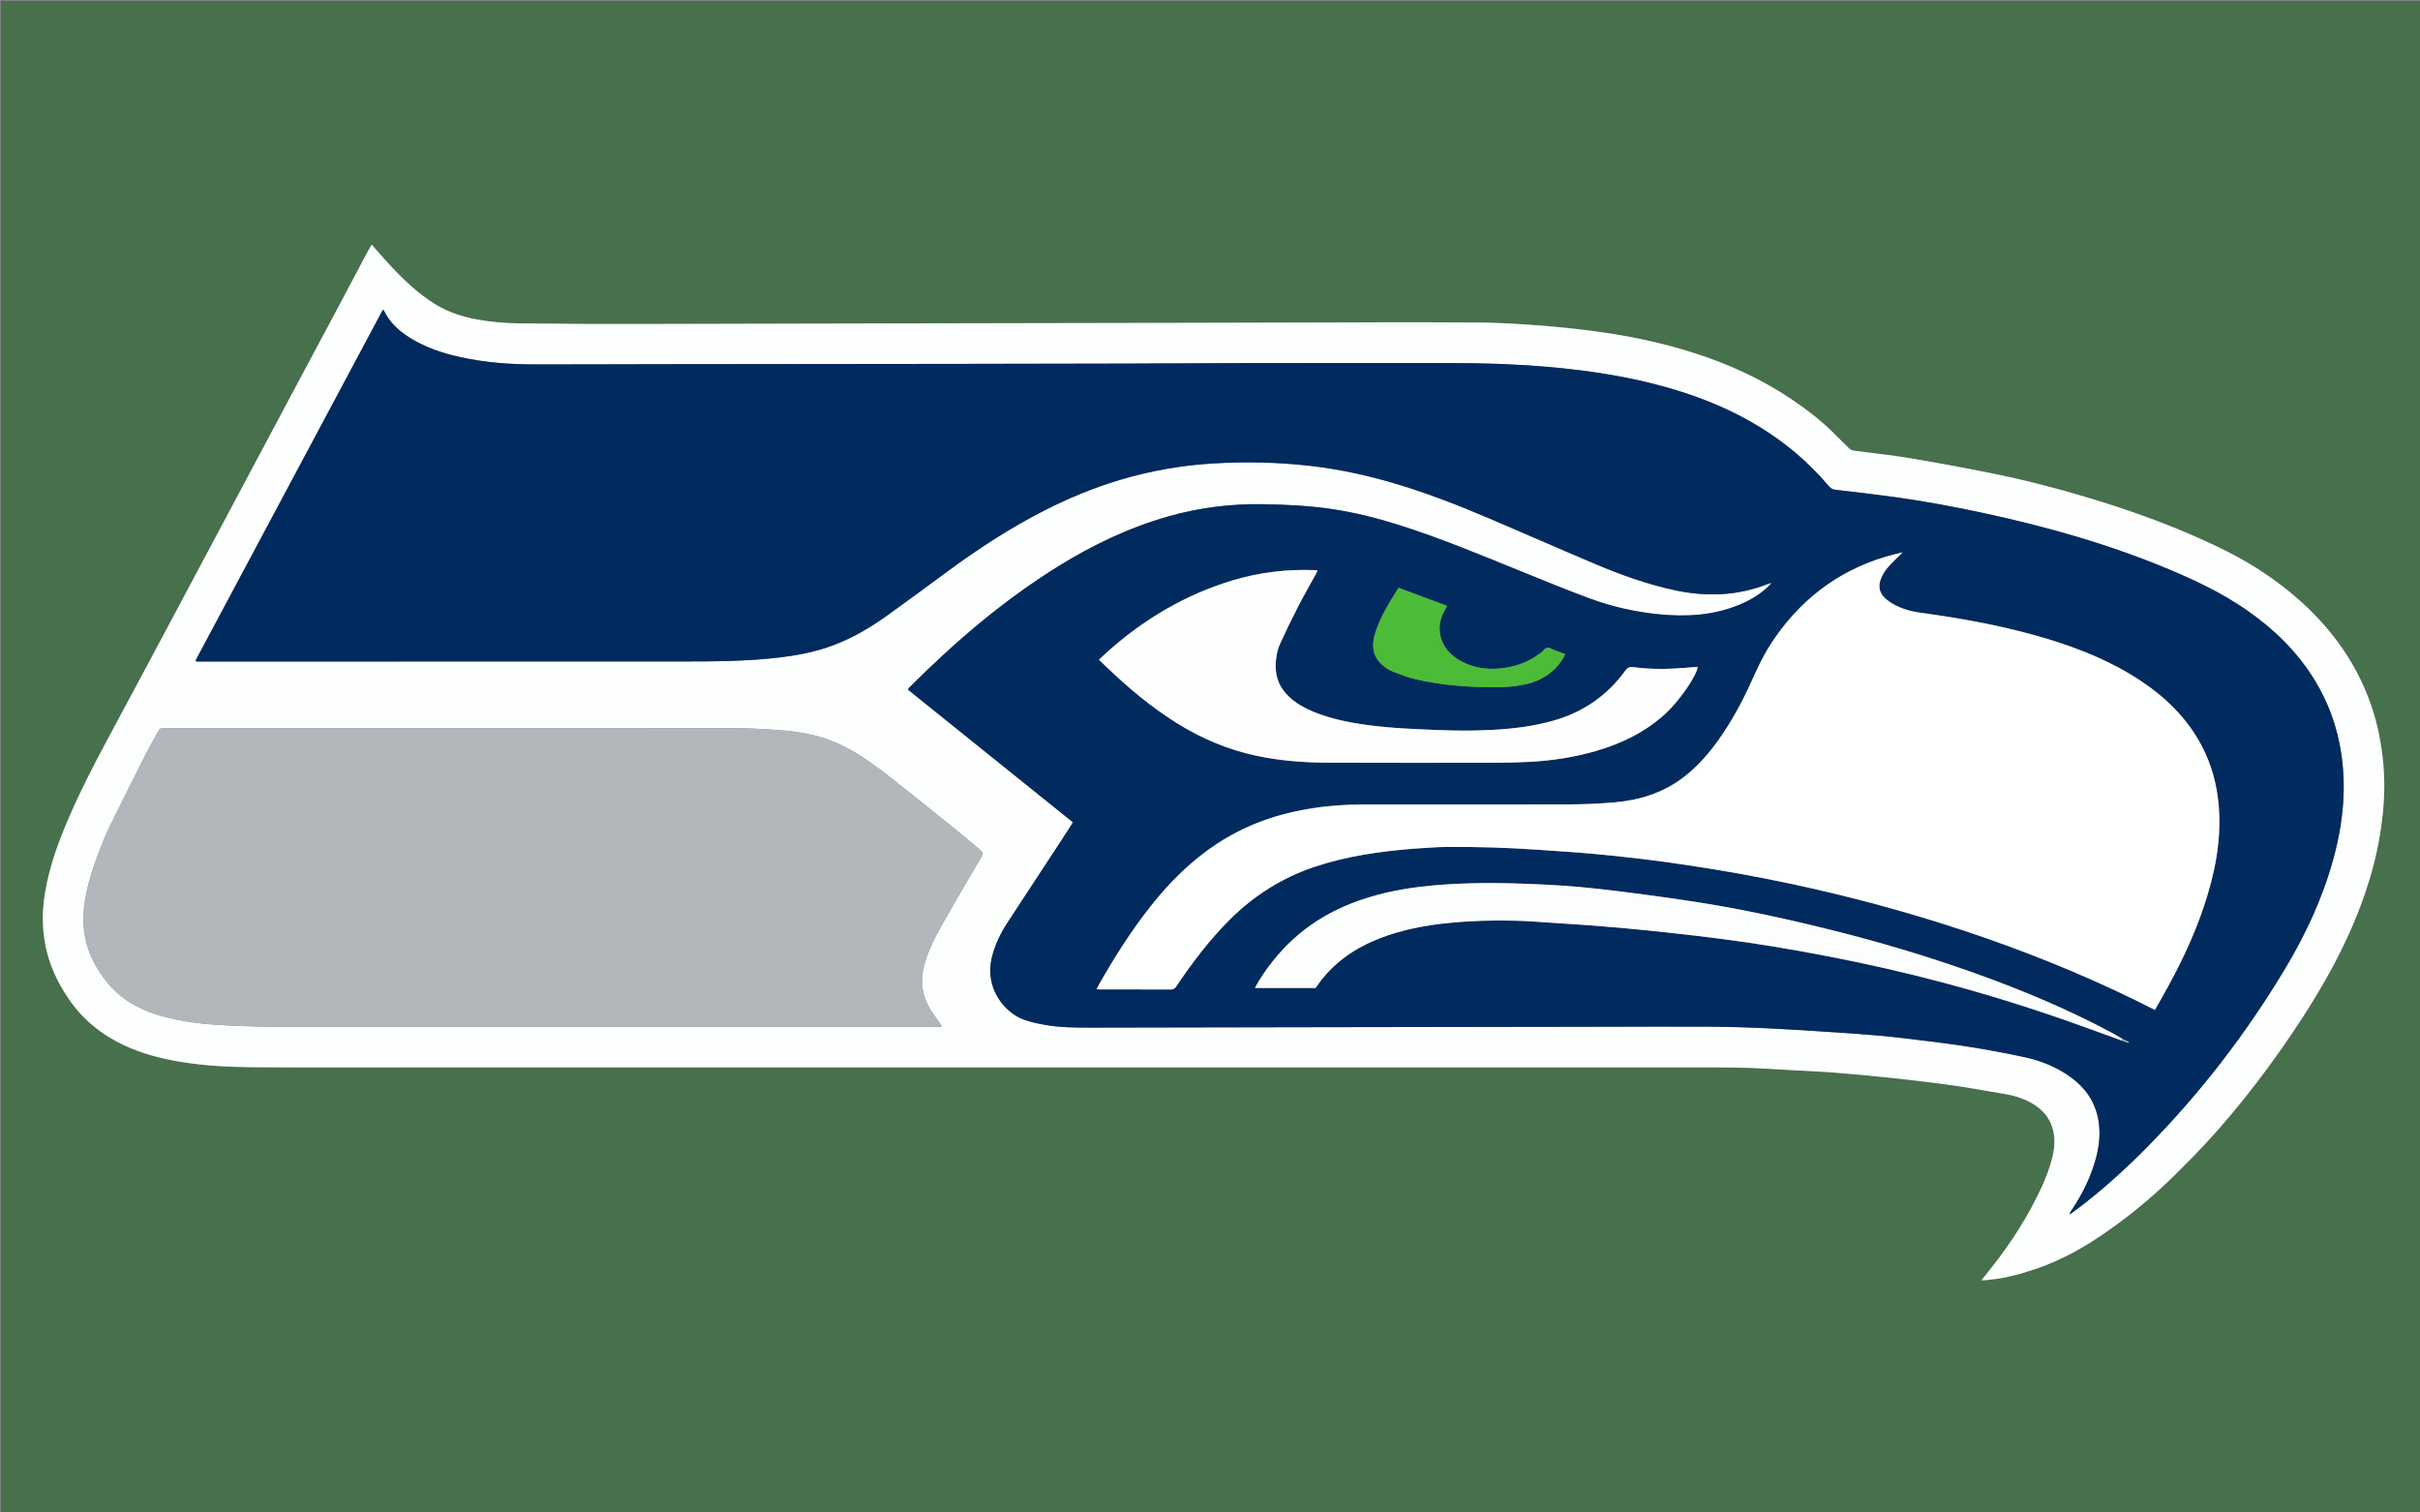 <svg version="1.1" id="Layer_1" xmlns="http://www.w3.org/2000/svg" xmlns:xlink="http://www.w3.org/1999/xlink" x="0px" y="0px"
	 width="100%" viewBox="0 0 5000 3125" enable-background="new 0 0 5000 3125" xml:space="preserve">
<rect x="0" y="0" width="5000" height="3125" fill="#808080" stroke="none"/>
<path fill="#47704C" opacity="1" stroke="none" 
	d="
M3534,3128 
	C2356,3128 1179,3128 2,3128 
	C2,2086 2,1044 2,2 
	C1668.667,2 3335.333,2 5002,2 
	C5002,1044 5002,2086 5002,3128 
	C4513,3128 4024,3128 3534,3128 
M2848.999,665.878 
	C2833.024,665.96 2817.05,666.079 2801.075,666.119 
	C2642.435,666.516 2483.794,666.936 2325.153,667.278 
	C2171.505,667.609 2017.856,667.824 1864.208,668.148 
	C1684.587,668.527 1504.967,668.99 1325.347,669.368 
	C1285.382,669.453 1245.416,669.479 1205.451,669.271 
	C1160.811,669.039 1116.172,668.608 1071.534,668.075 
	C1042.241,667.726 1013.109,665.199 984.294,659.836 
	C954.318,654.257 925.667,644.79 899.522,628.768 
	C861.39,605.399 830.014,574.225 799.949,541.626 
	C789.218,529.99 778.987,517.894 767.967,505.372 
	C765.119,510.281 762.517,514.447 760.218,518.774 
	C736.807,562.838 713.514,606.966 690.052,651.004 
	C658.925,709.426 627.642,767.765 596.489,826.172 
	C561.427,891.908 526.437,957.682 491.411,1023.436 
	C461.545,1079.504 431.678,1135.572 401.801,1191.634 
	C372.385,1246.83 342.998,1302.042 313.519,1357.206 
	C283.114,1414.102 252.702,1470.994 222.131,1527.8 
	C194.379,1579.366 167.556,1631.396 144.15,1685.099 
	C121.661,1736.698 102.056,1789.236 92.919,1845.173 
	C87.189,1880.255 86.813,1915.153 93.226,1950.179 
	C100.915,1992.173 118.509,2029.768 142.533,2064.72 
	C171.535,2106.916 209.899,2137.862 255.936,2159.549 
	C292.002,2176.539 330.241,2186.564 369.371,2193.277 
	C420.978,2202.131 473.192,2204.74 525.366,2205.089 
	C647.02,2205.901 768.684,2205.347 890.344,2205.347 
	C1773.966,2205.347 2657.587,2205.343 3541.209,2205.379 
	C3561.858,2205.38 3582.51,2205.75 3603.156,2206.147 
	C3614.793,2206.372 3626.428,2206.876 3638.052,2207.479 
	C3661.268,2208.681 3684.477,2210.014 3707.687,2211.338 
	C3735.862,2212.945 3764.076,2214.084 3792.199,2216.354 
	C3831.955,2219.563 3871.696,2223.137 3911.345,2227.45 
	C3953.938,2232.083 3996.497,2237.185 4038.92,2243.152 
	C4072.135,2247.824 4105.078,2254.396 4138.223,2259.616 
	C4159.778,2263.01 4180.362,2268.884 4199.208,2280.077 
	C4216.834,2290.547 4230.69,2304.436 4238.322,2323.881 
	C4246.537,2344.814 4246.062,2366.193 4241.151,2387.621 
	C4234.051,2418.605 4221.387,2447.531 4207.171,2475.785 
	C4178.177,2533.41 4141.885,2586.238 4101.121,2636.093 
	C4098.713,2639.038 4096.339,2642.009 4093.949,2644.968 
	C4099.935,2645.789 4104.729,2644.638 4109.589,2644.188 
	C4145.284,2640.88 4179.445,2631.124 4213.044,2619.289 
	C4259.783,2602.824 4302.602,2578.946 4343.563,2551.122 
	C4387.153,2521.513 4428.15,2488.783 4466.807,2453.136 
	C4489.049,2432.625 4510.391,2411.1 4531.535,2389.443 
	C4549.418,2371.125 4566.867,2352.338 4583.745,2333.09 
	C4619.034,2292.848 4652.544,2251.148 4684.209,2207.973 
	C4732.466,2142.177 4777.794,2074.524 4816.791,2002.725 
	C4843.995,1952.639 4867.439,1900.947 4886.034,1847.066 
	C4899.383,1808.384 4909.788,1768.947 4916.639,1728.574 
	C4924.836,1680.259 4928.689,1631.836 4924.579,1582.75 
	C4920.87,1538.448 4912.608,1495.311 4897.761,1453.418 
	C4884.021,1414.647 4865.602,1378.201 4842.626,1344.144 
	C4820.816,1311.814 4795.59,1282.358 4767.343,1255.35 
	C4736.915,1226.257 4703.86,1200.68 4668.61,1177.821 
	C4626.049,1150.22 4580.599,1128.236 4534.222,1107.892 
	C4462.222,1076.308 4388.181,1050.476 4312.959,1027.889 
	C4246.69,1007.989 4179.689,990.824 4111.856,977.235 
	C4056.486,966.143 4000.938,955.82 3945.237,946.549 
	C3907.259,940.227 3868.872,936.377 3830.7,931.188 
	C3827.336,930.731 3823.485,929.299 3821.094,927.024 
	C3809.295,915.793 3797.996,904.037 3786.362,892.629 
	C3761.099,867.857 3733.173,846.342 3703.944,826.552 
	C3639.825,783.137 3570.033,751.351 3496.393,728.176 
	C3438.957,710.1 3380.265,696.994 3320.651,688.051 
	C3264.161,679.577 3207.375,674.016 3150.42,670.281 
	C3117.889,668.147 3085.271,666.614 3052.678,666.302 
	C2985.457,665.658 2918.226,666.014 2848.999,665.878 
z"/>
<path fill="#FDFEFE" opacity="1" stroke="none" 
	d="
M2849.999,665.918 
	C2918.226,666.014 2985.457,665.658 3052.678,666.302 
	C3085.271,666.614 3117.889,668.147 3150.42,670.281 
	C3207.375,674.016 3264.161,679.577 3320.651,688.051 
	C3380.265,696.994 3438.957,710.1 3496.393,728.176 
	C3570.033,751.351 3639.825,783.137 3703.944,826.552 
	C3733.173,846.342 3761.099,867.857 3786.362,892.629 
	C3797.996,904.037 3809.295,915.793 3821.094,927.024 
	C3823.485,929.299 3827.336,930.731 3830.7,931.188 
	C3868.872,936.377 3907.259,940.227 3945.237,946.549 
	C4000.938,955.82 4056.486,966.143 4111.856,977.235 
	C4179.689,990.824 4246.69,1007.989 4312.959,1027.889 
	C4388.181,1050.476 4462.222,1076.308 4534.222,1107.892 
	C4580.599,1128.236 4626.049,1150.22 4668.61,1177.821 
	C4703.86,1200.68 4736.915,1226.257 4767.343,1255.35 
	C4795.59,1282.358 4820.816,1311.814 4842.626,1344.144 
	C4865.602,1378.201 4884.021,1414.647 4897.761,1453.418 
	C4912.608,1495.311 4920.87,1538.448 4924.579,1582.75 
	C4928.689,1631.836 4924.836,1680.259 4916.639,1728.574 
	C4909.788,1768.947 4899.383,1808.384 4886.034,1847.066 
	C4867.439,1900.947 4843.995,1952.639 4816.791,2002.725 
	C4777.794,2074.524 4732.466,2142.177 4684.209,2207.973 
	C4652.544,2251.148 4619.034,2292.848 4583.745,2333.09 
	C4566.867,2352.338 4549.418,2371.125 4531.535,2389.443 
	C4510.391,2411.1 4489.049,2432.625 4466.807,2453.136 
	C4428.15,2488.783 4387.153,2521.513 4343.563,2551.122 
	C4302.602,2578.946 4259.783,2602.824 4213.044,2619.289 
	C4179.445,2631.124 4145.284,2640.88 4109.589,2644.188 
	C4104.729,2644.638 4099.935,2645.789 4093.949,2644.968 
	C4096.339,2642.009 4098.713,2639.038 4101.121,2636.093 
	C4141.885,2586.238 4178.177,2533.41 4207.171,2475.785 
	C4221.387,2447.531 4234.051,2418.605 4241.151,2387.621 
	C4246.062,2366.193 4246.537,2344.814 4238.322,2323.881 
	C4230.69,2304.436 4216.834,2290.547 4199.208,2280.077 
	C4180.362,2268.884 4159.778,2263.01 4138.223,2259.616 
	C4105.078,2254.396 4072.135,2247.824 4038.92,2243.152 
	C3996.497,2237.185 3953.938,2232.083 3911.345,2227.45 
	C3871.696,2223.137 3831.955,2219.563 3792.199,2216.354 
	C3764.076,2214.084 3735.862,2212.945 3707.687,2211.338 
	C3684.477,2210.014 3661.268,2208.681 3638.052,2207.479 
	C3626.428,2206.876 3614.793,2206.372 3603.156,2206.147 
	C3582.51,2205.75 3561.858,2205.38 3541.209,2205.379 
	C2657.587,2205.343 1773.966,2205.347 890.344,2205.347 
	C768.684,2205.347 647.02,2205.901 525.366,2205.089 
	C473.192,2204.74 420.978,2202.131 369.371,2193.277 
	C330.241,2186.564 292.002,2176.539 255.936,2159.549 
	C209.899,2137.862 171.535,2106.916 142.533,2064.72 
	C118.509,2029.768 100.915,1992.173 93.226,1950.179 
	C86.813,1915.153 87.189,1880.255 92.919,1845.173 
	C102.056,1789.236 121.661,1736.698 144.15,1685.099 
	C167.556,1631.396 194.379,1579.366 222.131,1527.8 
	C252.702,1470.994 283.114,1414.102 313.519,1357.206 
	C342.998,1302.042 372.385,1246.83 401.801,1191.634 
	C431.678,1135.572 461.545,1079.504 491.411,1023.436 
	C526.437,957.682 561.427,891.908 596.489,826.172 
	C627.642,767.765 658.925,709.426 690.052,651.004 
	C713.514,606.966 736.807,562.838 760.218,518.774 
	C762.517,514.447 765.119,510.281 767.967,505.372 
	C778.987,517.894 789.218,529.99 799.949,541.626 
	C830.014,574.225 861.39,605.399 899.522,628.768 
	C925.667,644.79 954.318,654.257 984.294,659.836 
	C1013.109,665.199 1042.241,667.726 1071.534,668.075 
	C1116.172,668.608 1160.811,669.039 1205.451,669.271 
	C1245.416,669.479 1285.382,669.453 1325.347,669.368 
	C1504.967,668.99 1684.587,668.527 1864.208,668.148 
	C2017.856,667.824 2171.505,667.609 2325.153,667.278 
	C2483.794,666.936 2642.435,666.516 2801.075,666.119 
	C2817.05,666.079 2833.024,665.96 2849.999,665.918 
M3311,2121.373 
	C3383.669,2121.28 3456.34,2120.77 3529.006,2121.252 
	C3570.984,2121.531 3612.99,2122.635 3654.914,2124.753 
	C3715.799,2127.827 3776.642,2131.846 3837.46,2136.073 
	C3868.689,2138.243 3899.896,2141.131 3930.986,2144.778 
	C3975.966,2150.054 4020.961,2155.472 4065.706,2162.406 
	C4105.144,2168.517 4144.436,2175.92 4183.442,2184.37 
	C4217.823,2191.819 4250.235,2204.942 4278.938,2225.927 
	C4308.643,2247.644 4328.396,2275.928 4335.217,2312.532 
	C4340.199,2339.267 4337.65,2365.616 4330.827,2391.709 
	C4320.691,2430.467 4303.099,2465.775 4281.21,2499.109 
	C4279.415,2501.843 4276.731,2504.285 4276.344,2509.211 
	C4281.217,2505.689 4285.021,2503.022 4288.74,2500.241 
	C4341.97,2460.425 4391.063,2415.913 4437.641,2368.589 
	C4546.837,2257.644 4641.069,2135.066 4721.135,2001.655 
	C4763.959,1930.299 4798.864,1855.293 4820.94,1774.731 
	C4841.256,1700.597 4848.899,1625.622 4836.074,1549.255 
	C4827.424,1497.746 4809.608,1449.667 4782.327,1405.134 
	C4746.197,1346.159 4697.677,1299.236 4641.153,1260.067 
	C4591.054,1225.35 4536.368,1199.415 4480.392,1176.006 
	C4356.833,1124.334 4228.565,1088.072 4097.858,1059.952 
	C4036.328,1046.714 3974.448,1035.265 3912.093,1026.676 
	C3872.176,1021.178 3832.125,1016.641 3792.099,1011.969 
	C3786.718,1011.341 3782.964,1009.513 3779.424,1005.376 
	C3758.381,980.783 3735.838,957.672 3711.1,936.713 
	C3641.425,877.679 3561.602,837.551 3475.129,809.836 
	C3399.378,785.557 3321.541,771.268 3242.641,762.52 
	C3178.354,755.392 3113.801,751.513 3049.145,750.594 
	C2983.828,749.665 2918.491,749.996 2853.163,749.961 
	C2764.505,749.913 2675.846,749.915 2587.187,750.131 
	C2500.196,750.344 2413.205,750.963 2326.213,751.202 
	C2208.886,751.524 2091.558,751.709 1974.231,751.852 
	C1769.574,752.103 1564.917,752.247 1360.261,752.496 
	C1274.933,752.599 1189.605,753.056 1104.277,752.965 
	C1052.869,752.91 1001.752,749.036 951.409,737.942 
	C914.822,729.88 879.536,718.256 847.451,698.317 
	C824.421,684.005 804.791,666.446 793.067,641.329 
	C792.868,640.904 791.965,640.807 790.883,640.337 
	C662.788,880.2 534.673,1120.101 406.568,1360.007 
	C405.788,1361.468 405.129,1362.996 404.479,1364.521 
	C404.376,1364.764 404.583,1365.172 404.716,1365.472 
	C404.833,1365.738 405.048,1365.961 405.619,1366.763 
	C408.859,1366.763 412.501,1366.763 416.143,1366.763 
	C745.798,1366.763 1075.454,1366.86 1405.11,1366.685 
	C1475.077,1366.648 1545.08,1366.508 1614.709,1357.914 
	C1649.492,1353.621 1683.719,1346.863 1716.787,1334.962 
	C1758.483,1319.957 1796.426,1297.889 1832.267,1272.238 
	C1874.253,1242.188 1915.75,1211.453 1957.312,1180.816 
	C2020.68,1134.104 2086.407,1091.179 2156.624,1055.35 
	C2206.822,1029.737 2258.618,1008.097 2312.639,991.899 
	C2376.386,972.784 2441.451,961.277 2507.912,957.425 
	C2574.277,953.579 2640.5,954.935 2706.541,962.47 
	C2763.892,969.013 2820.162,980.925 2875.6,997.075 
	C2944.427,1017.125 3011.07,1043.056 3076.927,1071.076 
	C3149.797,1102.079 3222.236,1134.096 3295.178,1164.925 
	C3348.557,1187.485 3403.002,1207.104 3459.859,1219.361 
	C3525.962,1233.61 3590.839,1231.324 3654.164,1205.909 
	C3655.696,1205.294 3657.405,1205.123 3660.266,1204.458 
	C3658.022,1207.037 3656.814,1208.634 3655.398,1210.021 
	C3637.037,1228.007 3615.408,1240.844 3591.686,1250.377 
	C3538.042,1271.934 3482.285,1274.888 3425.583,1269.052 
	C3377.661,1264.12 3330.833,1253.556 3285.735,1236.984 
	C3236.105,1218.747 3187.208,1198.485 3138.188,1178.622 
	C3056.772,1145.633 2975.693,1111.781 2891.853,1085.191 
	C2846.73,1070.88 2800.952,1059.253 2754.122,1052.147 
	C2706.259,1044.885 2658.032,1042.568 2609.668,1041.774 
	C2543.244,1040.685 2478.068,1048.701 2414.167,1066.877 
	C2333.193,1089.909 2257.945,1125.717 2186.646,1169.994 
	C2073.353,1240.349 1972.768,1326.418 1878.784,1420.547 
	C1877.689,1421.644 1876.888,1423.035 1875.695,1424.63 
	C1989.589,1516.228 2103.02,1607.454 2216.772,1698.939 
	C2215.187,1701.657 2213.963,1703.96 2212.552,1706.142 
	C2204.05,1719.287 2195.548,1732.431 2186.968,1745.526 
	C2151.917,1799.022 2116.756,1852.447 2081.807,1906.01 
	C2066.985,1928.726 2055.24,1952.843 2048.971,1979.483 
	C2034.59,2040.593 2073.973,2092.152 2116.824,2107.172 
	C2131.166,2112.199 2146.317,2115.344 2161.344,2117.902 
	C2191.334,2123.007 2221.739,2123.197 2252.06,2123.168 
	C2393.384,2123.034 2534.707,2122.634 2676.03,2122.389 
	C2887.02,2122.024 3098.01,2121.709 3311,2121.373 
M223.945,1713.004 
	C220.912,1720.038 217.765,1727.026 214.863,1734.114 
	C195.397,1781.667 177.683,1829.641 173.086,1881.509 
	C171.567,1898.648 172.34,1915.46 175.077,1932.198 
	C179.154,1957.133 188.597,1980.157 201.736,2001.74 
	C214.843,2023.27 230.459,2042.57 250.284,2058.302 
	C278.25,2080.493 310.473,2093.498 344.717,2102.166 
	C393.426,2114.496 443.265,2117.788 493.15,2119.726 
	C533.75,2121.302 574.417,2121.692 615.054,2121.704 
	C1052.666,2121.834 1490.277,2121.785 1927.888,2121.784 
	C1931.554,2121.784 1935.227,2121.905 1938.884,2121.722 
	C1941.03,2121.615 1943.151,2121.021 1946.135,2120.495 
	C1944.497,2118.023 1943.473,2116.395 1942.367,2114.824 
	C1936.236,2106.109 1929.727,2097.637 1924.008,2088.66 
	C1905.728,2059.966 1900.379,2029.129 1909.036,1995.947 
	C1917.198,1964.665 1931.823,1936.18 1947.546,1908.354 
	C1973.597,1862.25 2000.7,1816.741 2027.336,1770.969 
	C2031.902,1763.122 2031.797,1761.624 2024.827,1755.799 
	C2004.388,1738.716 1983.969,1721.604 1963.253,1704.862 
	C1931.141,1678.909 1898.932,1653.07 1866.495,1627.524 
	C1837.203,1604.455 1808.376,1580.742 1776.675,1560.895 
	C1750.578,1544.557 1723.27,1531.018 1693.531,1522.499 
	C1665.86,1514.573 1637.514,1510.481 1608.998,1508.441 
	C1575.808,1506.067 1542.486,1504.415 1509.22,1504.392 
	C1121.27,1504.123 733.319,1504.22 345.368,1504.22 
	C343.035,1504.22 340.677,1504.442 338.374,1504.177 
	C333.033,1503.564 329.825,1505.729 327.271,1510.523 
	C318.814,1526.395 309.431,1541.787 301.322,1557.827 
	C275.472,1608.962 250.035,1660.307 223.945,1713.004 
z"/>
<path fill="#012A5E" opacity="1" stroke="none" 
	d="
M3310,2121.373 
	C3098.01,2121.709 2887.02,2122.024 2676.03,2122.389 
	C2534.707,2122.634 2393.384,2123.034 2252.06,2123.168 
	C2221.739,2123.197 2191.334,2123.007 2161.344,2117.902 
	C2146.317,2115.344 2131.166,2112.199 2116.824,2107.172 
	C2073.973,2092.152 2034.59,2040.593 2048.971,1979.483 
	C2055.24,1952.843 2066.985,1928.726 2081.807,1906.01 
	C2116.756,1852.447 2151.917,1799.022 2186.968,1745.526 
	C2195.548,1732.431 2204.05,1719.287 2212.552,1706.142 
	C2213.963,1703.96 2215.187,1701.657 2216.772,1698.939 
	C2103.02,1607.454 1989.589,1516.228 1875.695,1424.63 
	C1876.888,1423.035 1877.689,1421.644 1878.784,1420.547 
	C1972.768,1326.418 2073.353,1240.349 2186.646,1169.994 
	C2257.945,1125.717 2333.193,1089.909 2414.167,1066.877 
	C2478.068,1048.701 2543.244,1040.685 2609.668,1041.774 
	C2658.032,1042.568 2706.259,1044.885 2754.122,1052.147 
	C2800.952,1059.253 2846.73,1070.88 2891.853,1085.191 
	C2975.693,1111.781 3056.772,1145.633 3138.188,1178.622 
	C3187.208,1198.485 3236.105,1218.747 3285.735,1236.984 
	C3330.833,1253.556 3377.661,1264.12 3425.583,1269.052 
	C3482.285,1274.888 3538.042,1271.934 3591.686,1250.377 
	C3615.408,1240.844 3637.037,1228.007 3655.398,1210.021 
	C3656.814,1208.634 3658.022,1207.037 3660.266,1204.458 
	C3657.405,1205.123 3655.696,1205.294 3654.164,1205.909 
	C3590.839,1231.324 3525.962,1233.61 3459.859,1219.361 
	C3403.002,1207.104 3348.557,1187.485 3295.178,1164.925 
	C3222.236,1134.096 3149.797,1102.079 3076.927,1071.076 
	C3011.07,1043.056 2944.427,1017.125 2875.6,997.075 
	C2820.162,980.925 2763.892,969.013 2706.541,962.47 
	C2640.5,954.935 2574.277,953.579 2507.912,957.425 
	C2441.451,961.277 2376.386,972.784 2312.639,991.899 
	C2258.618,1008.097 2206.822,1029.737 2156.624,1055.35 
	C2086.407,1091.179 2020.68,1134.104 1957.312,1180.816 
	C1915.75,1211.453 1874.253,1242.188 1832.267,1272.238 
	C1796.426,1297.889 1758.483,1319.957 1716.787,1334.962 
	C1683.719,1346.863 1649.492,1353.621 1614.709,1357.914 
	C1545.08,1366.508 1475.077,1366.648 1405.11,1366.685 
	C1075.454,1366.86 745.798,1366.763 416.143,1366.763 
	C412.501,1366.763 408.859,1366.763 405.619,1366.763 
	C405.048,1365.961 404.833,1365.738 404.716,1365.472 
	C404.583,1365.172 404.376,1364.764 404.479,1364.521 
	C405.129,1362.996 405.788,1361.468 406.568,1360.007 
	C534.673,1120.101 662.788,880.2 790.883,640.337 
	C791.965,640.807 792.868,640.904 793.067,641.329 
	C804.791,666.446 824.421,684.005 847.451,698.317 
	C879.536,718.256 914.822,729.88 951.409,737.942 
	C1001.752,749.036 1052.869,752.91 1104.277,752.965 
	C1189.605,753.056 1274.933,752.599 1360.261,752.496 
	C1564.917,752.247 1769.574,752.103 1974.231,751.852 
	C2091.558,751.709 2208.886,751.524 2326.213,751.202 
	C2413.205,750.963 2500.196,750.344 2587.187,750.131 
	C2675.846,749.915 2764.505,749.913 2853.163,749.961 
	C2918.491,749.996 2983.828,749.665 3049.145,750.594 
	C3113.801,751.513 3178.354,755.392 3242.641,762.52 
	C3321.541,771.268 3399.378,785.557 3475.129,809.836 
	C3561.602,837.551 3641.425,877.679 3711.1,936.713 
	C3735.838,957.672 3758.381,980.783 3779.424,1005.376 
	C3782.964,1009.513 3786.718,1011.341 3792.099,1011.969 
	C3832.125,1016.641 3872.176,1021.178 3912.093,1026.676 
	C3974.448,1035.265 4036.328,1046.714 4097.858,1059.952 
	C4228.565,1088.072 4356.833,1124.334 4480.392,1176.006 
	C4536.368,1199.415 4591.054,1225.35 4641.153,1260.067 
	C4697.677,1299.236 4746.197,1346.159 4782.327,1405.134 
	C4809.608,1449.667 4827.424,1497.746 4836.074,1549.255 
	C4848.899,1625.622 4841.256,1700.597 4820.94,1774.731 
	C4798.864,1855.293 4763.959,1930.299 4721.135,2001.655 
	C4641.069,2135.066 4546.837,2257.644 4437.641,2368.589 
	C4391.063,2415.913 4341.97,2460.425 4288.74,2500.241 
	C4285.021,2503.022 4281.217,2505.689 4276.344,2509.211 
	C4276.731,2504.285 4279.415,2501.843 4281.21,2499.109 
	C4303.099,2465.775 4320.691,2430.467 4330.827,2391.709 
	C4337.65,2365.616 4340.199,2339.267 4335.217,2312.532 
	C4328.396,2275.928 4308.643,2247.644 4278.938,2225.927 
	C4250.235,2204.942 4217.823,2191.819 4183.442,2184.37 
	C4144.436,2175.92 4105.144,2168.517 4065.706,2162.406 
	C4020.961,2155.472 3975.966,2150.054 3930.986,2144.778 
	C3899.896,2141.131 3868.689,2138.243 3837.46,2136.073 
	C3776.642,2131.846 3715.799,2127.827 3654.914,2124.753 
	C3612.99,2122.635 3570.984,2121.531 3529.006,2121.252 
	C3456.34,2120.77 3383.669,2121.28 3310,2121.373 
M4383.217,2144.943 
	C4376.806,2141.404 4370.429,2137.801 4363.979,2134.334 
	C4272.014,2084.9 4175.94,2044.889 4077.724,2009.848 
	C3979.265,1974.721 3879.119,1945.165 3777.673,1920.006 
	C3683.637,1896.684 3588.94,1876.387 3493.139,1861.859 
	C3430.277,1852.326 3367.213,1843.89 3304.043,1836.677 
	C3249.109,1830.404 3193.868,1827.297 3138.553,1825.552 
	C3071.188,1823.427 3003.97,1824.17 2936.947,1831.937 
	C2887.83,1837.628 2839.858,1848.111 2793.623,1865.987 
	C2711.867,1897.597 2648.256,1951.003 2601.974,2025.261 
	C2598.899,2030.195 2596.188,2035.356 2592.779,2041.339 
	C2635.696,2041.339 2676.85,2041.339 2717.854,2041.339 
	C2718.566,2040.526 2719.065,2040.066 2719.434,2039.519 
	C2750.271,1993.875 2792.552,1962.725 2842.983,1941.861 
	C2901.608,1917.607 2963.348,1908.346 3026.067,1904.253 
	C3073.658,1901.148 3121.341,1900.99 3168.927,1904.064 
	C3232.088,1908.144 3295.271,1912.258 3358.293,1918.011 
	C3421.281,1923.761 3484.182,1930.765 3546.942,1938.644 
	C3624.244,1948.349 3701.091,1961.174 3777.596,1975.98 
	C3857.343,1991.414 3936.521,2009.358 4015.004,2030.26 
	C4105.368,2054.325 4194.598,2082.12 4282.736,2113.374 
	C4316.556,2125.367 4350.247,2137.723 4385.212,2150.541 
	C4389.354,2152.001 4393.496,2153.461 4397.637,2154.921 
	C4397.929,2154.232 4398.221,2153.543 4398.513,2152.854 
	C4393.769,2150.511 4389.025,2148.168 4383.217,2144.943 
M2920.364,1753.549 
	C2942.967,1752.276 2965.562,1750.096 2988.174,1749.905 
	C3051.841,1749.367 3115.463,1751.406 3178.99,1755.787 
	C3218.213,1758.492 3257.461,1761.006 3296.609,1764.568 
	C3360.296,1770.363 3423.763,1778.065 3487.022,1787.586 
	C3557.82,1798.243 3628.263,1810.734 3698.291,1825.623 
	C3823.089,1852.157 3946.061,1885.356 4067.044,1925.934 
	C4184.564,1965.351 4299.36,2011.415 4410.739,2065.887 
	C4424.426,2072.581 4438.008,2079.49 4452.349,2086.653 
	C4457.401,2077.694 4462.085,2069.335 4466.816,2061.003 
	C4500.911,2000.96 4531.245,1939.162 4553.24,1873.565 
	C4575.865,1806.091 4589.991,1737.31 4584.202,1665.547 
	C4580.621,1621.157 4569.225,1579.041 4548.283,1539.671 
	C4518.766,1484.179 4475.353,1441.671 4423.566,1407.118 
	C4363.999,1367.372 4298.426,1340.808 4230.315,1320.12 
	C4144.08,1293.927 4055.676,1278.017 3966.541,1265.767 
	C3947.582,1263.161 3929.405,1257.846 3912.594,1248.657 
	C3906.235,1245.182 3900.133,1240.858 3894.805,1235.953 
	C3883.018,1225.1 3880.155,1211.344 3885.856,1196.694 
	C3889.061,1188.458 3893.622,1180.289 3899.333,1173.592 
	C3908.757,1162.539 3919.607,1152.702 3930.917,1141.282 
	C3918.856,1144.341 3907.632,1146.759 3896.664,1150.038 
	C3794.656,1180.529 3716.124,1242.054 3658.471,1330.941 
	C3641.575,1356.991 3629.064,1385.242 3616.193,1413.457 
	C3597.95,1453.442 3576.672,1491.991 3551.198,1528.006 
	C3530.504,1557.263 3507.091,1583.994 3478.494,1605.901 
	C3436.689,1637.925 3388.516,1653.089 3336.91,1657.693 
	C3305.428,1660.502 3273.722,1661.872 3242.111,1661.971 
	C3101.115,1662.412 2960.116,1662.131 2819.118,1662.183 
	C2778.733,1662.198 2738.548,1665.064 2698.74,1672.06 
	C2632.74,1683.659 2570.978,1706.245 2514.714,1743.183 
	C2461.756,1777.949 2417.448,1821.889 2378.284,1871.266 
	C2338.027,1922.02 2303.438,1976.566 2271.413,2032.786 
	C2269.494,2036.156 2267.809,2039.66 2265.638,2043.823 
	C2268.315,2044.022 2269.889,2044.24 2271.463,2044.241 
	C2320.795,2044.26 2370.129,2044.159 2419.46,2044.396 
	C2424.995,2044.423 2427.6,2042.109 2430.448,2037.859 
	C2463.533,1988.506 2499.332,1941.331 2541.622,1899.329 
	C2591.635,1849.657 2649.727,1813.087 2716.636,1790.784 
	C2782.169,1768.94 2849.986,1759.294 2920.364,1753.549 
M3441.294,1474.306 
	C3471.014,1446.504 3505.132,1396.994 3507.687,1377.773 
	C3491.741,1378.958 3475.853,1380.397 3459.935,1381.266 
	C3431.604,1382.812 3403.296,1382.186 3375.139,1378.528 
	C3367.924,1377.591 3363.149,1378.737 3358.416,1385.259 
	C3320.688,1437.254 3270.665,1471.771 3208.752,1489.146 
	C3169.099,1500.274 3128.552,1505.458 3087.589,1507.805 
	C3049.977,1509.961 3012.347,1510.019 2974.682,1508.498 
	C2924.745,1506.481 2874.807,1504.71 2825.213,1497.995 
	C2786.523,1492.758 2748.433,1485.054 2712.166,1469.983 
	C2694.807,1462.77 2678.701,1453.507 2664.717,1440.872 
	C2645.385,1423.404 2635.359,1401.748 2635.658,1375.46 
	C2635.842,1359.242 2638.756,1343.425 2645.382,1328.82 
	C2657.042,1303.121 2669.46,1277.739 2682.371,1252.642 
	C2693.942,1230.15 2706.618,1208.227 2718.764,1186.03 
	C2719.974,1183.819 2720.891,1181.447 2722.189,1178.614 
	C2720.081,1178.341 2718.839,1178.084 2717.59,1178.033 
	C2659.53,1175.65 2602.557,1182.332 2546.887,1199.089 
	C2449.25,1228.478 2363.726,1279.198 2287.907,1346.864 
	C2282.219,1351.941 2276.772,1357.29 2270.641,1363.05 
	C2276.184,1368.409 2281.171,1373.269 2286.199,1378.087 
	C2331.281,1421.286 2378.872,1461.316 2432.053,1494.386 
	C2482.532,1525.775 2536.468,1548.704 2594.644,1561.25 
	C2643.699,1571.83 2693.51,1575.66 2743.55,1575.829 
	C2858.173,1576.216 2972.799,1576.129 3087.423,1575.977 
	C3112.063,1575.944 3136.735,1575.426 3161.334,1574.069 
	C3207.342,1571.532 3252.72,1564.597 3297.053,1551.723 
	C3350.142,1536.306 3398.989,1512.864 3441.294,1474.306 
M3217.529,1345.57 
	C3214.129,1344.202 3210.494,1343.231 3207.376,1341.387 
	C3200.006,1337.03 3193.796,1337.187 3188.357,1344.511 
	C3186.814,1346.589 3184.405,1348.059 3182.29,1349.672 
	C3155.15,1370.358 3124.07,1380.228 3090.388,1381.715 
	C3062.897,1382.928 3036.69,1377.324 3012.931,1362.708 
	C2973.761,1338.61 2963.148,1295.206 2986.841,1257.503 
	C2987.805,1255.969 2988.499,1254.266 2989.758,1251.773 
	C2955.862,1239.176 2922.903,1226.927 2889.558,1214.535 
	C2876.058,1236.351 2862.59,1256.993 2852.501,1279.492 
	C2847.215,1291.282 2842.284,1303.47 2839.26,1315.978 
	C2834.695,1334.865 2836.684,1353.261 2850.544,1368.449 
	C2858.728,1377.416 2868.746,1384.32 2880.036,1388.571 
	C2895.26,1394.301 2910.621,1400.138 2926.417,1403.786 
	C2975.919,1415.217 3026.342,1419.146 3077.042,1420.058 
	C3102.076,1420.508 3126.973,1419.176 3151.505,1413.885 
	C3185.006,1406.659 3211.553,1389.194 3229.76,1359.79 
	C3231.239,1357.402 3232.236,1354.715 3233.795,1351.462 
	C3228.292,1349.445 3223.643,1347.74 3217.529,1345.57 
z"/>
<path fill="#B2B7BB" opacity="1" stroke="none" 
	d="
M224.192,1712.287 
	C250.035,1660.307 275.472,1608.962 301.322,1557.827 
	C309.431,1541.787 318.814,1526.395 327.271,1510.523 
	C329.825,1505.729 333.033,1503.564 338.374,1504.177 
	C340.677,1504.442 343.035,1504.22 345.368,1504.22 
	C733.319,1504.22 1121.27,1504.123 1509.22,1504.392 
	C1542.486,1504.415 1575.808,1506.067 1608.998,1508.441 
	C1637.514,1510.481 1665.86,1514.573 1693.531,1522.499 
	C1723.27,1531.018 1750.578,1544.557 1776.675,1560.895 
	C1808.376,1580.742 1837.203,1604.455 1866.495,1627.524 
	C1898.932,1653.07 1931.141,1678.909 1963.253,1704.862 
	C1983.969,1721.604 2004.388,1738.716 2024.827,1755.799 
	C2031.797,1761.624 2031.902,1763.122 2027.336,1770.969 
	C2000.7,1816.741 1973.597,1862.25 1947.546,1908.354 
	C1931.823,1936.18 1917.198,1964.665 1909.036,1995.947 
	C1900.379,2029.129 1905.728,2059.966 1924.008,2088.66 
	C1929.727,2097.637 1936.236,2106.109 1942.367,2114.824 
	C1943.473,2116.395 1944.497,2118.023 1946.135,2120.495 
	C1943.151,2121.021 1941.03,2121.615 1938.884,2121.722 
	C1935.227,2121.905 1931.554,2121.784 1927.888,2121.784 
	C1490.277,2121.785 1052.666,2121.834 615.054,2121.704 
	C574.417,2121.692 533.75,2121.302 493.15,2119.726 
	C443.265,2117.788 393.426,2114.496 344.717,2102.166 
	C310.473,2093.498 278.25,2080.493 250.284,2058.302 
	C230.459,2042.57 214.843,2023.27 201.736,2001.74 
	C188.597,1980.157 179.154,1957.133 175.077,1932.198 
	C172.34,1915.46 171.567,1898.648 173.086,1881.509 
	C177.683,1829.641 195.397,1781.667 214.863,1734.114 
	C217.765,1727.026 220.912,1720.038 224.192,1712.287 
z"/>
<path fill="#FEFFFF" opacity="1" stroke="none" 
	d="
M2919.439,1753.581 
	C2849.986,1759.294 2782.169,1768.94 2716.636,1790.784 
	C2649.727,1813.087 2591.635,1849.657 2541.622,1899.329 
	C2499.332,1941.331 2463.533,1988.506 2430.448,2037.859 
	C2427.6,2042.109 2424.995,2044.423 2419.46,2044.396 
	C2370.129,2044.159 2320.795,2044.26 2271.463,2044.241 
	C2269.889,2044.24 2268.315,2044.022 2265.638,2043.823 
	C2267.809,2039.66 2269.494,2036.156 2271.413,2032.786 
	C2303.438,1976.566 2338.027,1922.02 2378.284,1871.266 
	C2417.448,1821.889 2461.756,1777.949 2514.714,1743.183 
	C2570.978,1706.245 2632.74,1683.659 2698.74,1672.06 
	C2738.548,1665.064 2778.733,1662.198 2819.118,1662.183 
	C2960.116,1662.131 3101.115,1662.412 3242.111,1661.971 
	C3273.722,1661.872 3305.428,1660.502 3336.91,1657.693 
	C3388.516,1653.089 3436.689,1637.925 3478.494,1605.901 
	C3507.091,1583.994 3530.504,1557.263 3551.198,1528.006 
	C3576.672,1491.991 3597.95,1453.442 3616.193,1413.457 
	C3629.064,1385.242 3641.575,1356.991 3658.471,1330.941 
	C3716.124,1242.054 3794.656,1180.529 3896.664,1150.038 
	C3907.632,1146.759 3918.856,1144.341 3930.917,1141.282 
	C3919.607,1152.702 3908.757,1162.539 3899.333,1173.592 
	C3893.622,1180.289 3889.061,1188.458 3885.856,1196.694 
	C3880.155,1211.344 3883.018,1225.1 3894.805,1235.953 
	C3900.133,1240.858 3906.235,1245.182 3912.594,1248.657 
	C3929.405,1257.846 3947.582,1263.161 3966.541,1265.767 
	C4055.676,1278.017 4144.08,1293.927 4230.315,1320.12 
	C4298.426,1340.808 4363.999,1367.372 4423.566,1407.118 
	C4475.353,1441.671 4518.766,1484.179 4548.283,1539.671 
	C4569.225,1579.041 4580.621,1621.157 4584.202,1665.547 
	C4589.991,1737.31 4575.865,1806.091 4553.24,1873.565 
	C4531.245,1939.162 4500.911,2000.96 4466.816,2061.003 
	C4462.085,2069.335 4457.401,2077.694 4452.349,2086.653 
	C4438.008,2079.49 4424.426,2072.581 4410.739,2065.887 
	C4299.36,2011.415 4184.564,1965.351 4067.044,1925.934 
	C3946.061,1885.356 3823.089,1852.157 3698.291,1825.623 
	C3628.263,1810.734 3557.82,1798.243 3487.022,1787.586 
	C3423.763,1778.065 3360.296,1770.363 3296.609,1764.568 
	C3257.461,1761.006 3218.213,1758.492 3178.99,1755.787 
	C3115.463,1751.406 3051.841,1749.367 2988.174,1749.905 
	C2965.562,1750.096 2942.967,1752.276 2919.439,1753.581 
z"/>
<path fill="#FEFEFE" opacity="1" stroke="none" 
	d="
M3440.783,1474.798 
	C3398.989,1512.864 3350.142,1536.306 3297.053,1551.723 
	C3252.72,1564.597 3207.342,1571.532 3161.334,1574.069 
	C3136.735,1575.426 3112.063,1575.944 3087.423,1575.977 
	C2972.799,1576.129 2858.173,1576.216 2743.55,1575.829 
	C2693.51,1575.66 2643.699,1571.83 2594.644,1561.25 
	C2536.468,1548.704 2482.532,1525.775 2432.053,1494.386 
	C2378.872,1461.316 2331.281,1421.286 2286.199,1378.087 
	C2281.171,1373.269 2276.184,1368.409 2270.641,1363.05 
	C2276.772,1357.29 2282.219,1351.941 2287.907,1346.864 
	C2363.726,1279.198 2449.25,1228.478 2546.887,1199.089 
	C2602.557,1182.332 2659.53,1175.65 2717.59,1178.033 
	C2718.839,1178.084 2720.081,1178.341 2722.189,1178.614 
	C2720.891,1181.447 2719.974,1183.819 2718.764,1186.03 
	C2706.618,1208.227 2693.942,1230.15 2682.371,1252.642 
	C2669.46,1277.739 2657.042,1303.121 2645.382,1328.82 
	C2638.756,1343.425 2635.842,1359.242 2635.658,1375.46 
	C2635.359,1401.748 2645.385,1423.404 2664.717,1440.872 
	C2678.701,1453.507 2694.807,1462.77 2712.166,1469.983 
	C2748.433,1485.054 2786.523,1492.758 2825.213,1497.995 
	C2874.807,1504.71 2924.745,1506.481 2974.682,1508.498 
	C3012.347,1510.019 3049.977,1509.961 3087.589,1507.805 
	C3128.552,1505.458 3169.099,1500.274 3208.752,1489.146 
	C3270.665,1471.771 3320.688,1437.254 3358.416,1385.259 
	C3363.149,1378.737 3367.924,1377.591 3375.139,1378.528 
	C3403.296,1382.186 3431.604,1382.812 3459.935,1381.266 
	C3475.853,1380.397 3491.741,1378.958 3507.687,1377.773 
	C3505.132,1396.994 3471.014,1446.504 3440.783,1474.798 
z"/>
<path fill="#FCFDFD" opacity="1" stroke="none" 
	d="
M4383.997,2149.913 
	C4350.247,2137.723 4316.556,2125.367 4282.736,2113.374 
	C4194.598,2082.12 4105.368,2054.325 4015.004,2030.26 
	C3936.521,2009.358 3857.343,1991.414 3777.596,1975.98 
	C3701.091,1961.174 3624.244,1948.349 3546.942,1938.644 
	C3484.182,1930.765 3421.281,1923.761 3358.293,1918.011 
	C3295.271,1912.258 3232.088,1908.144 3168.927,1904.064 
	C3121.341,1900.99 3073.658,1901.148 3026.067,1904.253 
	C2963.348,1908.346 2901.608,1917.607 2842.983,1941.861 
	C2792.552,1962.725 2750.271,1993.875 2719.434,2039.519 
	C2719.065,2040.066 2718.566,2040.526 2717.854,2041.339 
	C2676.85,2041.339 2635.696,2041.339 2592.779,2041.339 
	C2596.188,2035.356 2598.899,2030.195 2601.974,2025.261 
	C2648.256,1951.003 2711.867,1897.597 2793.623,1865.987 
	C2839.858,1848.111 2887.83,1837.628 2936.947,1831.937 
	C3003.97,1824.17 3071.188,1823.427 3138.553,1825.552 
	C3193.868,1827.297 3249.109,1830.404 3304.043,1836.677 
	C3367.213,1843.89 3430.277,1852.326 3493.139,1861.859 
	C3588.94,1876.387 3683.637,1896.684 3777.673,1920.006 
	C3879.119,1945.165 3979.265,1974.721 4077.724,2009.848 
	C4175.94,2044.889 4272.014,2084.9 4363.979,2134.334 
	C4370.429,2137.801 4376.806,2141.404 4383.893,2146.07 
	C4384.378,2148.102 4384.188,2149.008 4383.997,2149.913 
z"/>
<path fill="#4CBC38" opacity="1" stroke="none" 
	d="
M3218.261,1345.802 
	C3223.643,1347.74 3228.292,1349.445 3233.795,1351.462 
	C3232.236,1354.715 3231.239,1357.402 3229.76,1359.79 
	C3211.553,1389.194 3185.006,1406.659 3151.505,1413.885 
	C3126.973,1419.176 3102.076,1420.508 3077.042,1420.058 
	C3026.342,1419.146 2975.919,1415.217 2926.417,1403.786 
	C2910.621,1400.138 2895.26,1394.301 2880.036,1388.571 
	C2868.746,1384.32 2858.728,1377.416 2850.544,1368.449 
	C2836.684,1353.261 2834.695,1334.865 2839.26,1315.978 
	C2842.284,1303.47 2847.215,1291.282 2852.501,1279.492 
	C2862.59,1256.993 2876.058,1236.351 2889.558,1214.535 
	C2922.903,1226.927 2955.862,1239.176 2989.758,1251.773 
	C2988.499,1254.266 2987.805,1255.969 2986.841,1257.503 
	C2963.148,1295.206 2973.761,1338.61 3012.931,1362.708 
	C3036.69,1377.324 3062.897,1382.928 3090.388,1381.715 
	C3124.07,1380.228 3155.15,1370.358 3182.29,1349.672 
	C3184.405,1348.059 3186.814,1346.589 3188.357,1344.511 
	C3193.796,1337.187 3200.006,1337.03 3207.376,1341.387 
	C3210.494,1343.231 3214.129,1344.202 3218.261,1345.802 
z"/>
<path fill="#A1B0C1" opacity="1" stroke="none" 
	d="
M4384.604,2150.227 
	C4384.188,2149.008 4384.378,2148.102 4384.425,2146.51 
	C4389.025,2148.168 4393.769,2150.511 4398.513,2152.854 
	C4398.221,2153.543 4397.929,2154.232 4397.637,2154.921 
	C4393.496,2153.461 4389.354,2152.001 4384.604,2150.227 
z"/>
</svg>